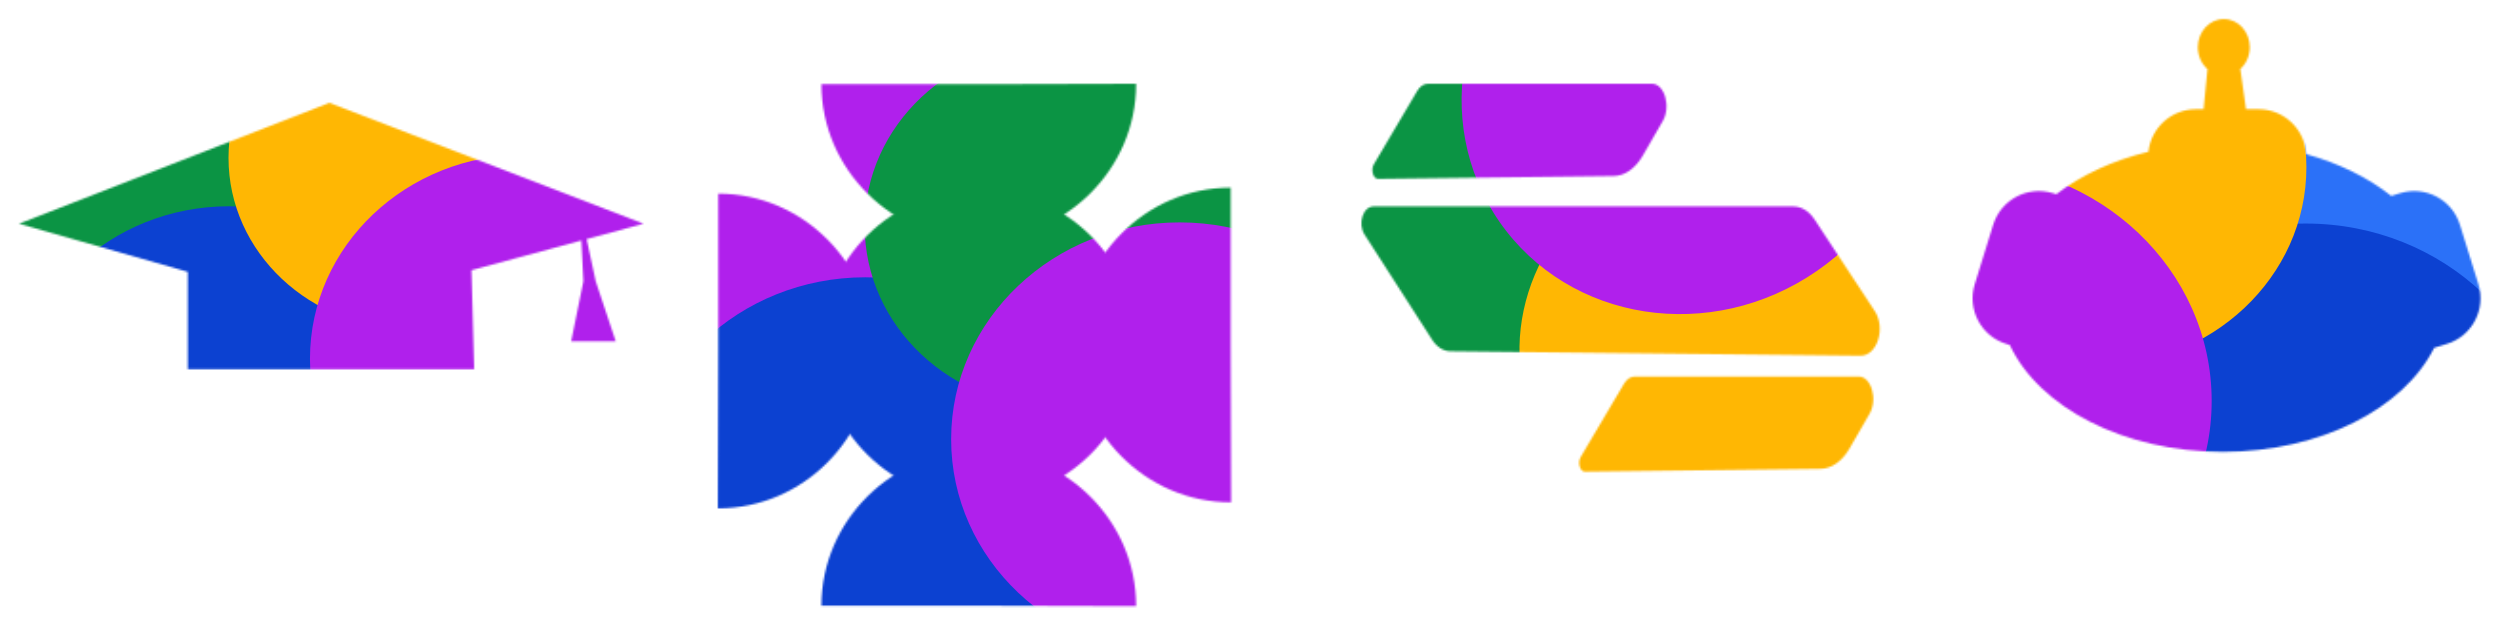 <svg width="1313" height="329" viewBox="0 0 1313 329" fill="none" xmlns="http://www.w3.org/2000/svg">
<g filter="url(#filter0_f_102_310)">
<g filter="url(#filter1_n_102_310)">
<mask id="mask0_102_310" style="mask-type:alpha" maskUnits="userSpaceOnUse" x="715" y="44" width="273" height="204">
<path d="M721.568 86.241L744.292 47.805C745.722 45.378 747.75 44 749.874 44H867.661C874.204 44 877.662 55.977 873.303 63.526L862.747 81.795C858.865 88.512 853.335 92.377 847.511 92.446L723.787 93.946C721.187 93.98 719.818 89.205 721.568 86.232V86.241Z" fill="white"/>
<path d="M830.169 240.012L852.893 201.585C854.323 199.158 856.351 197.78 858.475 197.78H976.262C982.805 197.78 986.263 209.757 981.904 217.306L971.348 235.575C967.466 242.292 961.936 246.157 956.112 246.226L832.388 247.726C829.788 247.76 828.419 242.985 830.169 240.012Z" fill="white"/>
<path d="M984.599 163.339L952.94 115.187C950.106 110.88 946.102 108.428 941.908 108.428H721.36C715.874 108.428 712.971 117.458 716.628 123.152L752.187 178.48C754.614 182.258 758.081 184.442 761.721 184.477L977.085 186.826C985.882 186.921 990.536 172.37 984.599 163.339Z" fill="white"/>
</mask>
<g mask="url(#mask0_102_310)">
<g filter="url(#filter2_f_102_310)">
<path d="M637.603 388.513C603.352 339.073 639.631 254.623 718.635 199.89C797.64 145.157 889.452 140.866 923.703 190.307C957.955 239.747 921.676 324.196 842.672 378.929C763.667 433.663 671.855 437.953 637.603 388.513Z" fill="#2B71F8"/>
<path d="M632.187 188.167C595.621 135.386 611.067 61.362 666.688 22.829C722.308 -15.704 797.04 -4.154 833.606 48.627C870.172 101.407 854.725 175.432 799.105 213.965C743.484 252.498 668.752 240.948 632.187 188.167Z" fill="#0B9444"/>
<path d="M814.516 236.857C783.852 192.595 797.177 130.26 844.279 97.628C891.381 64.996 954.423 74.425 985.087 118.687C1015.75 162.95 1002.43 225.285 955.325 257.916C908.223 290.548 845.181 281.12 814.516 236.857Z" fill="#FFB703"/>
<path d="M787.462 116.401C750.896 63.62 766.342 -10.404 821.963 -48.937C877.583 -87.47 952.315 -75.92 988.881 -23.139C1025.45 29.642 1010 103.666 954.38 142.199C898.759 180.732 824.028 169.182 787.462 116.401Z" fill="#B020EC"/>
</g>
</g>
</g>
<mask id="mask1_102_310" style="mask-type:alpha" maskUnits="userSpaceOnUse" x="377" y="44" width="270" height="275">
<path d="M514.05 262.76C559.689 262.76 596.687 226.234 596.687 181.176C596.687 136.118 559.689 99.591 514.05 99.591C468.41 99.591 431.412 136.118 431.412 181.176C431.412 226.234 468.41 262.76 514.05 262.76Z" fill="black"/>
<path d="M514.05 44.229H431.412C431.412 88.986 468.721 125.814 514.05 125.814C559.378 125.814 596.687 88.986 596.687 44.229C596.687 44.149 596.687 44.069 596.687 44L514.05 44.229Z" fill="black"/>
<path d="M646.352 181.176V98.539C601.595 98.539 564.767 135.847 564.767 181.176C564.767 226.504 601.595 263.813 646.352 263.813C646.432 263.813 646.512 263.813 646.581 263.813L646.352 181.176Z" fill="black"/>
<path d="M377.229 184.333V101.696C421.985 101.696 458.813 139.005 458.813 184.333C458.813 229.662 421.985 266.971 377.229 266.971C377.149 266.971 377.069 266.971 377 266.971L377.229 184.333Z" fill="black"/>
<path d="M514.05 318.134H431.412C431.412 273.377 468.721 236.549 514.05 236.549C559.378 236.549 596.687 273.377 596.687 318.134C596.687 318.214 596.687 318.294 596.687 318.363L514.05 318.134Z" fill="black"/>
</mask>
<g mask="url(#mask1_102_310)">
<g filter="url(#filter3_f_102_310)">
<path d="M227.072 95.177C227.072 154.094 303.394 201.856 397.542 201.856C491.69 201.856 568.012 154.094 568.012 95.177C568.012 36.26 491.69 -11.502 397.542 -11.502C303.394 -11.502 227.072 36.26 227.072 95.177Z" fill="#B020EC"/>
<path d="M334.472 259.52C334.472 322.418 388.204 373.407 454.486 373.407C520.768 373.407 574.5 322.418 574.5 259.52C574.5 196.622 520.768 145.633 454.486 145.633C388.204 145.633 334.472 196.622 334.472 259.52Z" fill="#0C41D1"/>
<path d="M454.125 118.603C454.125 171.35 499.628 214.11 555.759 214.11C611.889 214.11 657.392 171.35 657.392 118.603C657.392 65.856 611.889 23.097 555.759 23.097C499.628 23.097 454.125 65.856 454.125 118.603Z" fill="#0B9444"/>
<path d="M499.536 230.688C499.536 293.586 553.268 344.575 619.55 344.575C685.831 344.575 739.563 293.586 739.563 230.688C739.563 167.79 685.831 116.801 619.55 116.801C553.268 116.801 499.536 167.79 499.536 230.688Z" fill="#B020EC"/>
</g>
</g>
<g filter="url(#filter4_n_102_310)">
<mask id="mask2_102_310" style="mask-type:alpha" maskUnits="userSpaceOnUse" x="1036" y="10" width="267" height="228">
<path d="M1167.95 10C1175.48 10 1181.59 16.625 1181.59 24.798C1181.59 29.402 1179.65 33.514 1176.61 36.228L1179.61 57.355H1186.15C1199.51 57.355 1210.43 67.789 1211.22 80.955C1228.53 85.768 1243.8 93.346 1255.89 102.896L1260.51 101.468C1273.76 97.374 1287.84 104.794 1291.95 118.042L1301.64 149.229C1305.75 162.477 1298.34 176.536 1285.09 180.63L1278.43 182.685C1262.53 214.47 1218.81 237.303 1167.35 237.303C1115.1 237.303 1070.82 213.761 1055.55 181.206L1053.69 180.63C1040.43 176.536 1033.02 162.477 1037.14 149.229L1046.82 118.042C1050.93 104.794 1065.01 97.374 1078.26 101.468L1079.97 101.996C1093 91.998 1109.58 84.246 1128.34 79.69C1129.73 67.127 1140.37 57.355 1153.31 57.355H1157.32L1159.38 36.318C1156.28 33.605 1154.3 29.453 1154.3 24.798C1154.3 16.625 1160.41 10 1167.95 10Z" fill="white"/>
<path d="M1253.26 158.186C1253.26 192.171 1215.87 219.721 1169.74 219.721C1123.62 219.721 1086.23 192.171 1086.23 158.186C1086.23 124.201 1123.62 96.651 1169.74 96.651C1215.87 96.651 1253.26 124.201 1253.26 158.186Z" fill="white"/>
<path d="M1149.02 156.93C1149.02 166.64 1142.84 174.512 1135.21 174.512C1127.58 174.512 1121.4 166.64 1121.4 156.93C1121.4 147.221 1127.58 139.349 1135.21 139.349C1142.84 139.349 1149.02 147.221 1149.02 156.93Z" fill="white"/>
<path d="M1216.84 158.186C1216.84 167.896 1210.65 175.768 1203.02 175.768C1195.39 175.768 1189.21 167.896 1189.21 158.186C1189.21 148.476 1195.39 140.605 1203.02 140.605C1210.65 140.605 1216.84 148.476 1216.84 158.186Z" fill="white"/>
</mask>
<g mask="url(#mask2_102_310)">
<g filter="url(#filter5_f_102_310)">
<path d="M1460.08 62.121C1460.08 126.672 1376.46 179 1273.31 179C1170.16 179 1086.54 126.672 1086.54 62.121C1086.54 -2.429 1170.16 -54.757 1273.31 -54.757C1376.46 -54.757 1460.08 -2.429 1460.08 62.121Z" fill="#2B71F8"/>
<path d="M1342.41 242.178C1342.41 311.09 1283.54 366.954 1210.92 366.954C1138.3 366.954 1079.43 311.09 1079.43 242.178C1079.43 173.266 1138.3 117.402 1210.92 117.402C1283.54 117.402 1342.41 173.266 1342.41 242.178Z" fill="#0C41D1"/>
<path d="M1211.32 87.787C1211.32 145.578 1161.46 192.426 1099.97 192.426C1038.47 192.426 988.616 145.578 988.616 87.787C988.616 29.997 1038.47 -16.851 1099.97 -16.851C1161.46 -16.851 1211.32 29.997 1211.32 87.787Z" fill="#FFB703"/>
<path d="M1161.57 210.589C1161.57 279.501 1102.7 335.365 1030.08 335.365C957.457 335.365 898.588 279.501 898.588 210.589C898.588 141.677 957.457 85.813 1030.08 85.813C1102.7 85.813 1161.57 141.677 1161.57 210.589Z" fill="#B020EC"/>
</g>
</g>
</g>
<mask id="mask3_102_310" style="mask-type:alpha" maskUnits="userSpaceOnUse" x="10" y="54" width="328" height="140">
<path d="M338 117.495L308.094 125.574L312.874 147.714L323.4 179.292H299.972L306.423 147.714L305.325 126.321L247.614 141.913L249.039 193.893H98.621V142.761L10 117.495L172.981 54L338 117.495Z" fill="#D9D9D9"/>
</mask>
<g mask="url(#mask3_102_310)">
<g filter="url(#filter6_f_102_310)">
<path d="M-93.9 60.791C-93.9 116.298 -21.995 161.296 66.705 161.296C155.404 161.296 227.309 116.298 227.309 60.791C227.309 5.283 155.404 -39.715 66.705 -39.715C-21.995 -39.715 -93.9 5.283 -93.9 60.791Z" fill="#0B9444"/>
<path d="M7.284 215.623C7.284 274.881 57.907 322.919 120.353 322.919C182.799 322.919 233.421 274.881 233.421 215.623C233.421 156.365 182.799 108.327 120.353 108.327C57.907 108.327 7.284 156.365 7.284 215.623Z" fill="#0C41D1"/>
<path d="M120.013 82.861C120.013 132.555 162.883 172.84 215.765 172.84C268.647 172.84 311.516 132.555 311.516 82.861C311.516 33.167 268.647 -7.118 215.765 -7.118C162.883 -7.118 120.013 33.167 120.013 82.861Z" fill="#FFB703"/>
<path d="M162.796 188.459C162.796 247.718 213.418 295.756 275.864 295.756C338.31 295.756 388.933 247.718 388.933 188.459C388.933 129.201 338.31 81.163 275.864 81.163C213.418 81.163 162.796 129.201 162.796 188.459Z" fill="#B020EC"/>
</g>
</g>
</g>
<defs>
<filter id="filter0_f_102_310" x="0" y="0" width="1312.77" height="328.363" filterUnits="userSpaceOnUse" color-interpolation-filters="sRGB">
<feFlood flood-opacity="0" result="BackgroundImageFix"/>
<feBlend mode="normal" in="SourceGraphic" in2="BackgroundImageFix" result="shape"/>
<feGaussianBlur stdDeviation="5" result="effect1_foregroundBlur_102_310"/>
</filter>
<filter id="filter1_n_102_310" x="715" y="44" width="272.259" height="203.726" filterUnits="userSpaceOnUse" color-interpolation-filters="sRGB">
<feFlood flood-opacity="0" result="BackgroundImageFix"/>
<feBlend mode="normal" in="SourceGraphic" in2="BackgroundImageFix" result="shape"/>
<feTurbulence type="fractalNoise" baseFrequency="0.679 0.679" stitchTiles="stitch" numOctaves="3" result="noise" seed="8063" />
<feColorMatrix in="noise" type="luminanceToAlpha" result="alphaNoise" />
<feComponentTransfer in="alphaNoise" result="coloredNoise1">
<feFuncA type="discrete" tableValues="1 1 1 1 1 1 1 1 1 1 1 1 1 1 1 1 1 1 1 1 1 1 1 1 1 1 1 1 1 1 1 1 1 1 1 1 1 1 1 1 1 1 1 1 1 1 1 1 1 1 1 0 0 0 0 0 0 0 0 0 0 0 0 0 0 0 0 0 0 0 0 0 0 0 0 0 0 0 0 0 0 0 0 0 0 0 0 0 0 0 0 0 0 0 0 0 0 0 0 0 "/>
</feComponentTransfer>
<feComposite operator="in" in2="shape" in="coloredNoise1" result="noise1Clipped" />
<feFlood flood-color="rgba(0, 0, 0, 0.09)" result="color1Flood" />
<feComposite operator="in" in2="noise1Clipped" in="color1Flood" result="color1" />
<feMerge result="effect1_noise_102_310">
<feMergeNode in="shape" />
<feMergeNode in="color1" />
</feMerge>
</filter>
<filter id="filter2_f_102_310" x="532.667" y="-151.395" width="555.733" height="654.045" filterUnits="userSpaceOnUse" color-interpolation-filters="sRGB">
<feFlood flood-opacity="0" result="BackgroundImageFix"/>
<feBlend mode="normal" in="SourceGraphic" in2="BackgroundImageFix" result="shape"/>
<feGaussianBlur stdDeviation="39.846" result="effect1_foregroundBlur_102_310"/>
</filter>
<filter id="filter3_f_102_310" x="149.009" y="-89.565" width="668.617" height="541.035" filterUnits="userSpaceOnUse" color-interpolation-filters="sRGB">
<feFlood flood-opacity="0" result="BackgroundImageFix"/>
<feBlend mode="normal" in="SourceGraphic" in2="BackgroundImageFix" result="shape"/>
<feGaussianBlur stdDeviation="39.032" result="effect1_foregroundBlur_102_310"/>
</filter>
<filter id="filter4_n_102_310" x="1036" y="10" width="266.771" height="227.303" filterUnits="userSpaceOnUse" color-interpolation-filters="sRGB">
<feFlood flood-opacity="0" result="BackgroundImageFix"/>
<feBlend mode="normal" in="SourceGraphic" in2="BackgroundImageFix" result="shape"/>
<feTurbulence type="fractalNoise" baseFrequency="0.633 0.633" stitchTiles="stitch" numOctaves="3" result="noise" seed="6933" />
<feColorMatrix in="noise" type="luminanceToAlpha" result="alphaNoise" />
<feComponentTransfer in="alphaNoise" result="coloredNoise1">
<feFuncA type="discrete" tableValues="1 1 1 1 1 1 1 1 1 1 1 1 1 1 1 1 1 1 1 1 1 1 1 1 1 1 1 1 1 1 1 1 1 1 1 1 1 1 1 1 1 1 1 1 1 1 1 1 1 1 1 0 0 0 0 0 0 0 0 0 0 0 0 0 0 0 0 0 0 0 0 0 0 0 0 0 0 0 0 0 0 0 0 0 0 0 0 0 0 0 0 0 0 0 0 0 0 0 0 0 "/>
</feComponentTransfer>
<feComposite operator="in" in2="shape" in="coloredNoise1" result="noise1Clipped" />
<feFlood flood-color="rgba(0, 0, 0, 0.09)" result="color1Flood" />
<feComposite operator="in" in2="noise1Clipped" in="color1Flood" result="color1" />
<feMerge result="effect1_noise_102_310">
<feMergeNode in="shape" />
<feMergeNode in="color1" />
</feMerge>
</filter>
<filter id="filter5_f_102_310" x="813.061" y="-140.284" width="732.546" height="592.765" filterUnits="userSpaceOnUse" color-interpolation-filters="sRGB">
<feFlood flood-opacity="0" result="BackgroundImageFix"/>
<feBlend mode="normal" in="SourceGraphic" in2="BackgroundImageFix" result="shape"/>
<feGaussianBlur stdDeviation="42.763" result="effect1_foregroundBlur_102_310"/>
</filter>
<filter id="filter6_f_102_310" x="-167.446" y="-113.26" width="629.924" height="509.725" filterUnits="userSpaceOnUse" color-interpolation-filters="sRGB">
<feFlood flood-opacity="0" result="BackgroundImageFix"/>
<feBlend mode="normal" in="SourceGraphic" in2="BackgroundImageFix" result="shape"/>
<feGaussianBlur stdDeviation="36.773" result="effect1_foregroundBlur_102_310"/>
</filter>
</defs>
</svg>
